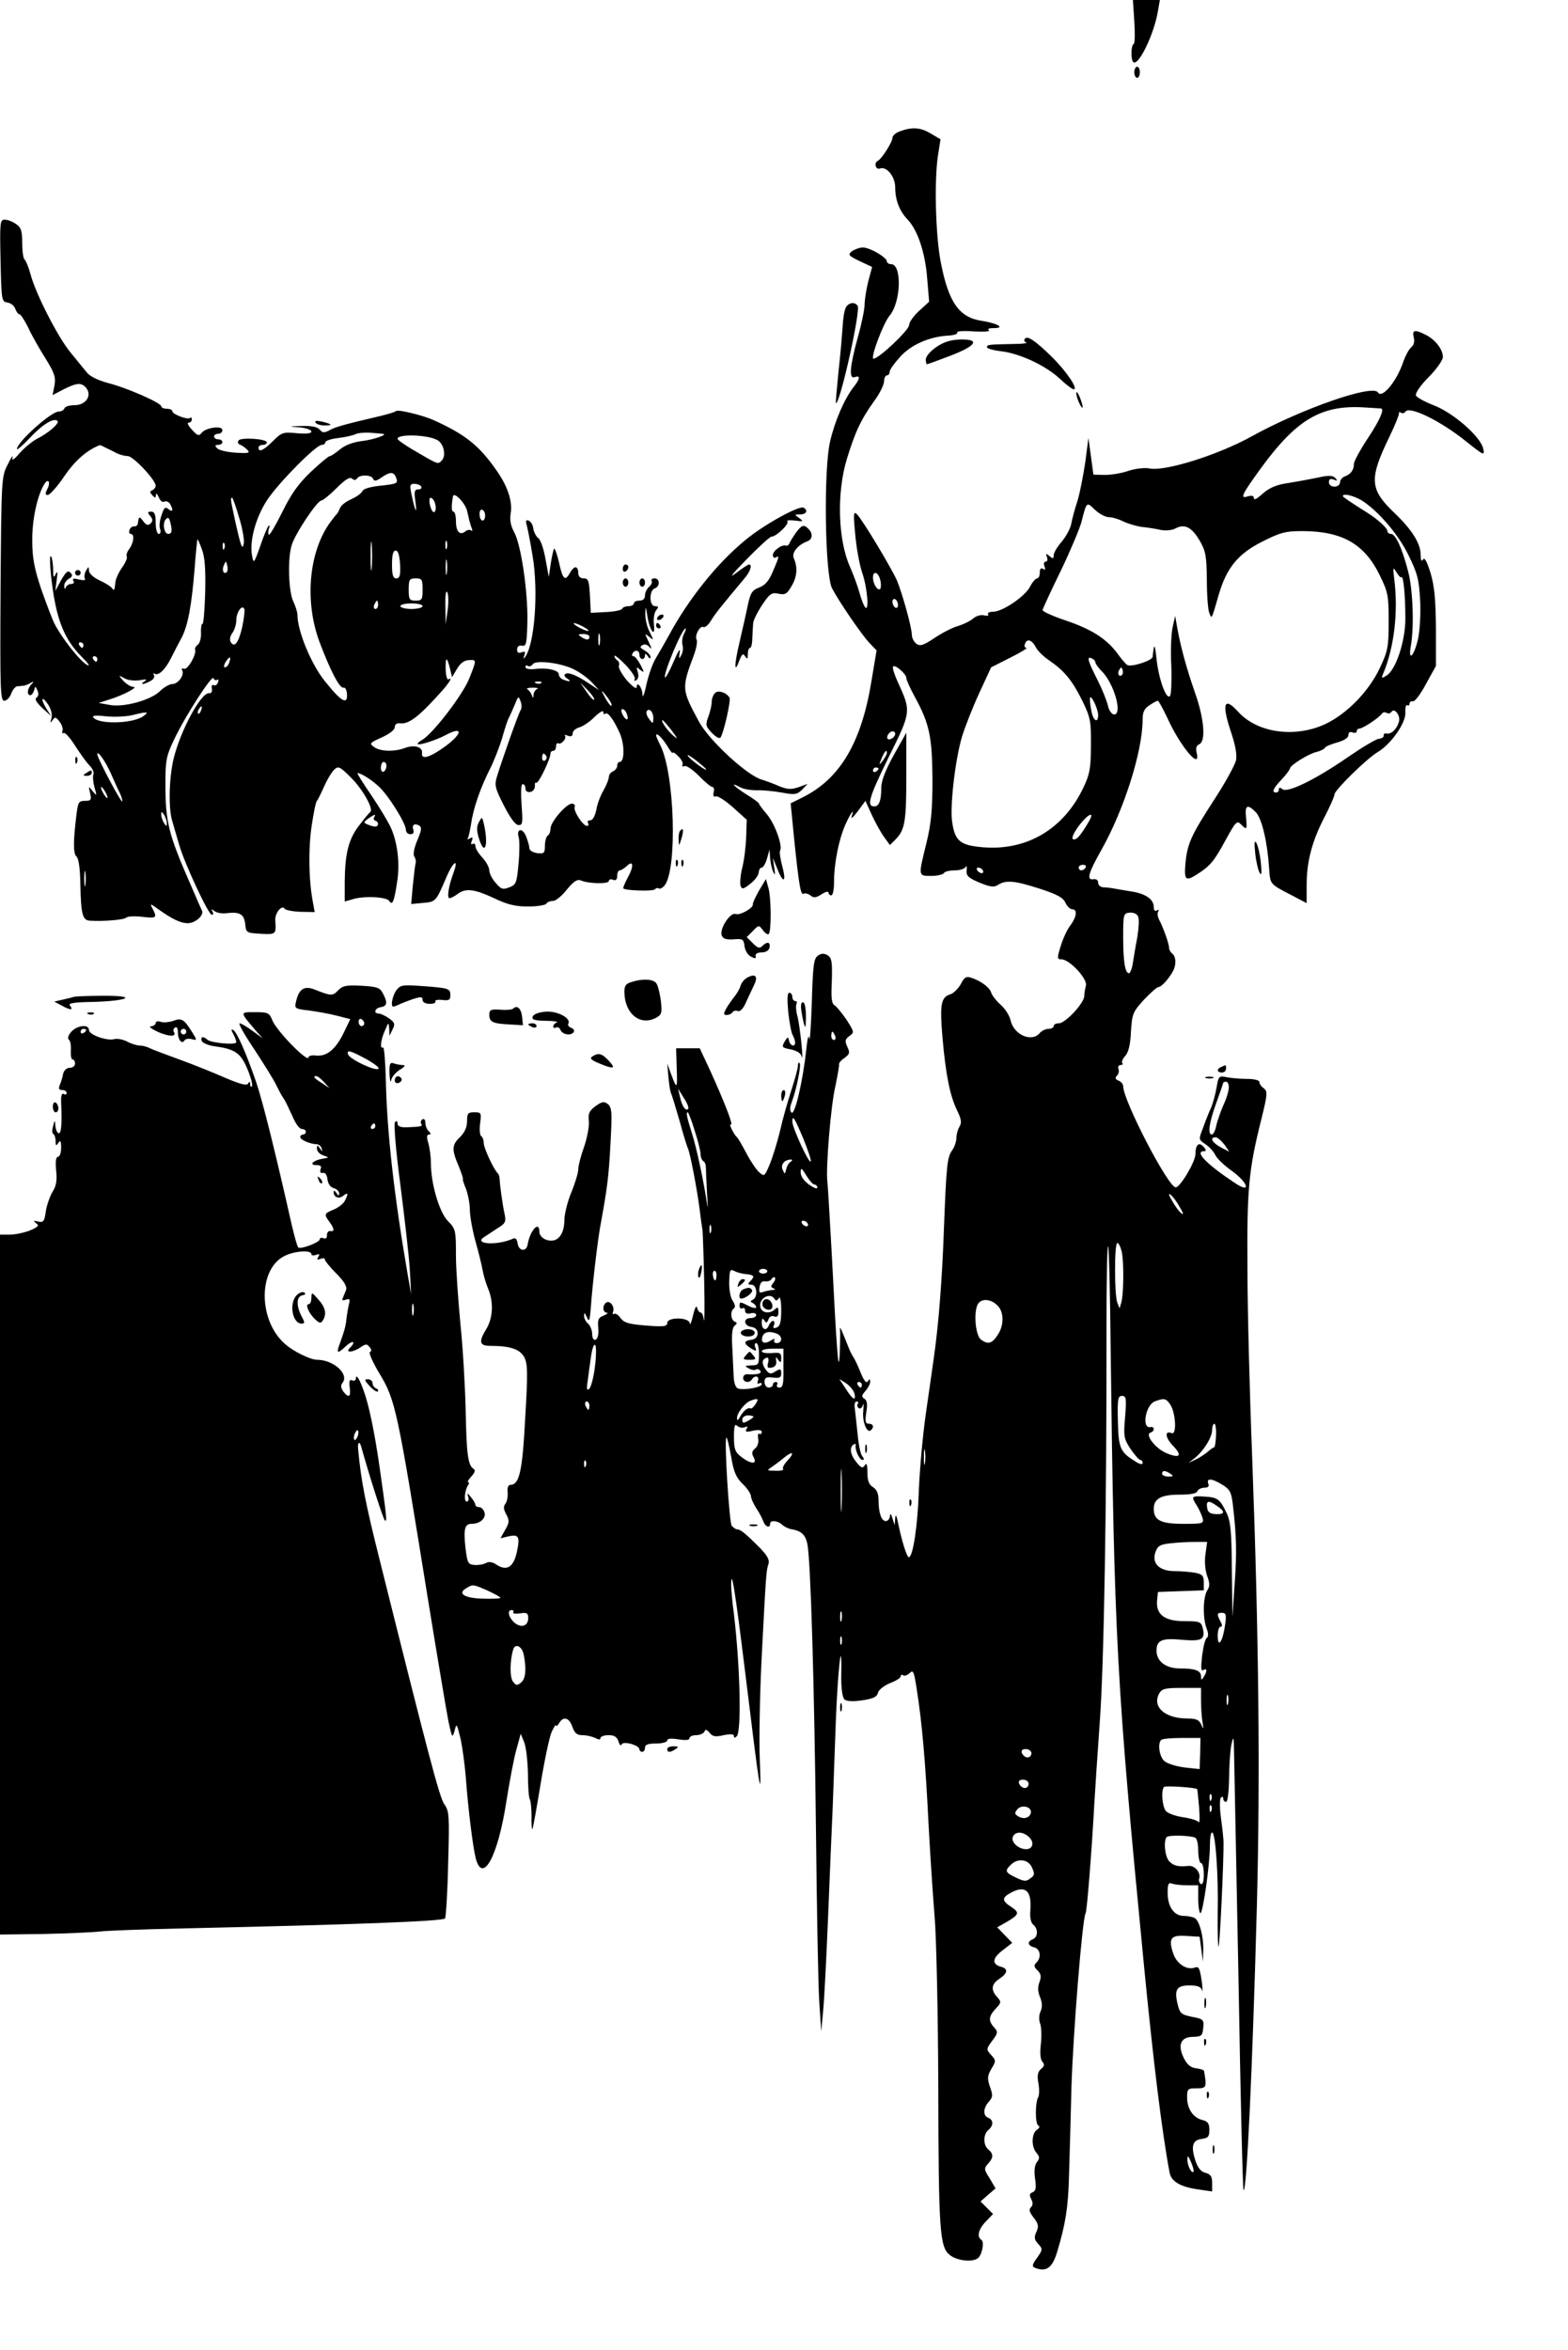 <?xml version="1.0" standalone="no"?>
<!DOCTYPE svg PUBLIC "-//W3C//DTD SVG 20010904//EN"
 "http://www.w3.org/TR/2001/REC-SVG-20010904/DTD/svg10.dtd">
<svg version="1.0" xmlns="http://www.w3.org/2000/svg"
 width="564pt" height="845pt" viewBox="0 0 564 845"
 preserveAspectRatio="xMidYMid meet">

<g transform="translate(0,845) scale(0.1,-0.1)"
fill="#000000" stroke="none">
<path d="M4080 8373 c3 -43 2 -79 -2 -81 -10 -4 -11 -56 -2 -65 18 -18 75 99
89 183 l7 40 -49 0 -48 0 5 -77z"/>
<path d="M4080 8190 c0 -11 5 -20 10 -20 6 0 10 9 10 20 0 11 -4 20 -10 20 -5
0 -10 -9 -10 -20z"/>
<path d="M3238 7978 c-16 -5 -28 -16 -28 -24 0 -15 -39 -76 -52 -82 -16 -7 -8
-34 7 -28 24 9 55 -29 55 -68 0 -45 15 -85 45 -116 36 -38 63 -119 70 -211 l7
-84 -36 -33 c-20 -18 -36 -41 -36 -51 0 -18 -109 -121 -128 -121 -13 0 35 128
58 155 41 49 45 185 5 185 -8 0 -15 5 -15 10 0 14 -61 50 -86 50 -11 0 -28 -6
-39 -13 -16 -13 -14 -16 27 -36 l45 -21 -14 -52 c-7 -29 -13 -66 -13 -83 0
-16 -11 -71 -25 -120 -29 -106 -32 -150 -10 -141 20 7 19 -6 -4 -35 -33 -42
-68 -122 -85 -196 -24 -98 -19 -480 7 -529 24 -46 105 -165 134 -196 l26 -27
-18 -108 c-36 -223 -113 -354 -249 -421 l-42 -21 12 -123 c18 -174 24 -209 35
-202 5 3 16 0 24 -6 12 -10 20 -9 40 4 14 9 25 12 25 6 0 -5 5 -10 10 -10 6 0
10 22 10 48 0 67 17 153 41 207 20 44 34 62 22 28 -3 -10 7 -1 22 19 l28 38
23 -51 c13 -28 33 -64 44 -79 l21 -29 20 20 c34 34 39 65 39 227 l0 157 -45
-80 c-29 -53 -45 -92 -45 -117 0 -46 -8 -68 -25 -68 -29 0 -19 33 51 176 82
165 82 165 33 272 -11 24 -19 48 -17 54 4 12 48 -25 48 -40 0 -7 14 -38 31
-69 53 -97 62 -144 63 -298 0 -111 -5 -158 -22 -228 -29 -118 -30 -117 17
-117 22 0 43 5 46 10 3 6 21 10 40 10 18 0 36 6 39 13 3 6 4 1 3 -13 -2 -20 6
-27 46 -44 39 -16 52 -18 67 -8 29 18 60 15 150 -14 62 -20 84 -32 92 -50 6
-13 17 -24 25 -24 19 0 16 -27 -7 -58 -12 -15 -27 -49 -35 -75 -13 -43 -13
-47 3 -47 29 0 94 -70 88 -94 -3 -12 -6 -29 -6 -38 0 -25 -68 -98 -91 -98 -11
0 -19 -4 -19 -10 0 -5 -8 -10 -19 -10 -10 0 -24 -7 -31 -15 -29 -35 -94 -6
-105 46 -4 17 -20 42 -36 56 -16 14 -31 34 -34 44 -6 19 -38 42 -72 53 -18 6
-25 1 -37 -23 -9 -16 -25 -32 -36 -36 -36 -11 -40 -36 -30 -156 12 -136 27
-210 53 -263 15 -31 17 -44 8 -58 -6 -10 -11 -28 -11 -41 0 -12 -7 -33 -16
-45 -17 -25 -20 -52 -29 -287 -6 -173 -19 -338 -35 -450 -5 -38 -19 -133 -30
-210 -11 -77 -22 -201 -25 -275 -4 -125 -21 -240 -36 -240 -7 0 -25 57 -38
120 -6 31 -10 37 -11 20 l-2 -25 -8 25 c-5 17 -8 19 -9 8 -1 -10 -7 -18 -15
-18 -16 0 -26 30 -26 77 0 22 -7 37 -20 45 -15 9 -20 24 -20 53 0 28 -3 36 -9
26 -8 -12 -13 -11 -30 10 -22 26 -27 54 -11 64 6 4 9 3 8 -2 -4 -15 13 -53 24
-53 7 0 7 4 -1 14 -6 7 -13 42 -16 77 -4 35 -8 76 -10 92 -3 15 0 27 6 27 6 0
8 -4 4 -9 -3 -5 -1 -12 4 -15 5 -4 12 2 15 11 3 10 3 0 1 -22 -4 -39 14 -82
28 -68 12 11 8 23 -8 23 -12 0 -14 8 -9 41 5 29 3 43 -7 49 -11 7 -10 12 4 28
9 10 17 25 17 33 0 11 -2 11 -8 2 -6 -9 -14 1 -26 30 -9 23 -21 49 -27 57 -5
8 -12 22 -15 30 -34 85 -34 85 -32 60 0 -14 0 -52 -2 -85 -4 -69 -10 9 -29
380 -7 121 -13 231 -15 245 -6 48 12 274 29 345 8 39 14 73 13 77 -2 4 7 15
19 23 19 14 21 19 11 40 -10 21 -8 28 7 39 18 13 18 15 -9 57 -16 24 -36 48
-43 53 -12 6 -14 26 -11 88 2 68 0 82 -14 92 -13 8 -23 8 -35 0 -16 -10 -19
-33 -23 -170 -3 -87 -7 -145 -9 -129 -2 18 -7 1 -11 -41 -12 -110 -41 -237
-53 -225 -7 7 -6 19 1 38 17 45 35 134 28 140 -3 4 -6 -1 -6 -10 0 -9 -11 -49
-24 -89 -13 -40 -32 -107 -41 -148 -10 -41 -27 -95 -37 -119 -18 -42 -19 -43
-38 -26 -10 9 -31 40 -46 69 -15 28 -29 53 -33 56 -11 9 -32 52 -22 46 11 -7
-24 83 -76 197 l-36 77 -43 0 -42 0 2 -70 c3 -77 1 -80 -20 -23 l-14 38 4 -45
c2 -25 6 -52 9 -60 4 -8 18 -55 32 -103 13 -49 27 -92 29 -96 7 -11 33 -145
42 -216 4 -33 9 -69 11 -80 1 -11 4 -94 6 -185 2 -91 1 -153 -1 -137 -2 15 -7
27 -12 27 -5 0 -10 8 -13 18 -2 9 -8 -2 -14 -28 -6 -25 -11 -38 -12 -29 -1 22
-81 24 -81 1 0 -12 -12 -14 -76 -9 -62 5 -79 10 -91 26 -8 12 -19 19 -24 16
-5 -3 -7 0 -4 7 7 18 -10 42 -24 34 -15 -10 -14 -36 2 -37 6 0 2 -4 -11 -10
-20 -7 -23 -15 -20 -46 2 -22 -2 -38 -10 -41 -7 -2 -12 6 -12 21 0 13 -7 30
-15 37 -8 7 -15 20 -14 29 0 12 2 11 9 -4 9 -21 11 -17 15 30 5 78 26 256 36
305 23 126 29 171 35 290 6 108 5 127 -9 139 -14 11 -21 10 -45 -7 -23 -17
-27 -27 -24 -54 2 -18 -6 -60 -17 -92 -12 -33 -21 -69 -21 -81 0 -12 -11 -49
-25 -83 -14 -34 -25 -79 -25 -100 0 -41 -16 -69 -40 -73 -25 -4 -50 12 -50 32
0 41 -34 3 -42 -46 -4 -28 -32 -25 -36 3 -3 18 -8 22 -20 16 -57 -24 -140 -18
-101 7 8 5 29 19 47 31 30 18 33 24 27 52 -8 36 -17 105 -18 126 0 8 -3 17 -6
20 -14 12 -51 91 -51 109 0 11 -4 22 -9 25 -5 3 -7 24 -4 46 5 38 4 40 -21 40
-23 0 -26 -4 -26 -32 0 -22 -9 -41 -25 -57 -30 -28 -31 -45 -5 -105 10 -25 17
-46 15 -46 -2 0 3 -16 11 -35 7 -19 14 -53 14 -75 0 -22 9 -73 20 -113 11 -39
23 -87 26 -105 3 -18 12 -48 20 -67 20 -48 17 -104 -6 -143 -29 -47 -26 -62
13 -62 73 0 107 -12 123 -41 12 -24 13 -56 3 -220 -10 -193 -21 -239 -54 -239
-7 0 -11 -11 -9 -27 1 -15 -2 -33 -8 -41 -8 -9 -7 -20 3 -38 12 -22 11 -30 -4
-56 l-17 -30 29 7 c37 8 42 0 30 -57 -12 -54 -36 -69 -73 -45 -14 10 -28 12
-38 6 -9 -5 -28 -8 -41 -7 -24 2 -26 7 -33 64 -7 66 -2 84 22 84 30 0 52 19
47 40 -3 11 -12 20 -19 20 -8 0 -14 4 -14 8 0 5 -7 17 -16 28 -13 16 -15 16
-10 2 3 -10 1 -18 -5 -18 -11 0 -8 38 4 58 5 6 5 12 1 12 -4 0 1 9 12 21 12
13 15 23 7 27 -20 13 -25 54 -28 211 -2 86 -10 226 -19 311 -8 85 -16 196 -16
247 0 88 -1 94 -29 122 -31 32 -61 134 -61 208 0 21 -4 53 -9 71 -7 22 -6 32
2 32 8 0 8 3 -1 12 -7 7 -12 20 -12 31 0 10 -5 15 -10 12 -6 -4 -8 -11 -5 -16
7 -10 -1 -11 -52 -13 -23 -1 -33 4 -33 14 0 8 -3 10 -9 5 -5 -6 2 -97 19 -225
15 -118 31 -255 34 -305 l5 -90 -14 80 c-48 280 -73 504 -77 687 -2 69 -6 124
-10 121 -13 -7 -8 29 7 62 13 30 13 30 15 5 l1 -25 11 23 c10 19 8 25 -13 40
-13 9 -30 17 -36 17 -21 0 -15 20 7 23 23 4 25 17 7 50 -10 20 -21 24 -77 27
-55 3 -68 0 -84 -17 -19 -20 -26 -20 -83 3 -38 15 -57 4 -68 -42 -6 -26 -5
-27 47 -33 29 -4 75 -12 101 -19 l47 -12 -25 -52 c-29 -58 -60 -83 -99 -79
-14 2 -26 -1 -26 -6 0 -23 -113 92 -130 132 -11 28 -16 30 -62 30 -56 0 -56 2
1 -65 l26 -29 -37 27 c-20 15 -41 27 -46 27 -6 0 19 -44 55 -97 35 -54 71
-111 78 -128 8 -16 19 -37 25 -45 6 -8 19 -36 31 -62 11 -27 26 -48 34 -48 8
0 15 -4 15 -10 0 -5 -4 -10 -10 -10 -5 0 -10 -4 -10 -9 0 -10 35 -25 59 -26 8
0 16 -7 18 -15 4 -13 3 -13 -6 0 -9 13 -11 13 -11 -1 0 -9 10 -20 23 -24 22
-8 22 -8 -3 -12 -34 -6 -50 -23 -22 -23 15 0 20 -4 15 -15 -3 -10 0 -15 8 -13
9 2 15 -7 17 -23 2 -17 11 -29 23 -32 10 -3 19 -11 19 -19 0 -10 -3 -9 -10 2
-6 9 -10 10 -10 3 0 -19 20 -26 35 -13 17 14 19 7 5 -19 -5 -10 -23 -24 -40
-31 -34 -14 -35 -17 -15 -44 18 -24 19 -37 3 -33 -7 1 -12 -6 -12 -15 1 -10
-4 -14 -12 -11 -8 3 -14 1 -14 -4 0 -11 -69 -37 -77 -29 -4 3 -14 41 -24 83
-60 266 -103 439 -128 513 -36 104 -68 177 -82 186 -8 4 -8 0 0 -14 6 -11 11
-25 11 -30 0 -11 -91 -3 -104 9 -15 14 -26 11 -20 -5 3 -7 25 -16 48 -19 73
-10 93 -25 117 -84 12 -29 19 -57 15 -60 -3 -3 -6 0 -6 8 0 10 -2 11 -8 2 -5
-8 -28 -2 -82 21 -41 18 -115 48 -165 66 -49 18 -98 36 -107 41 -10 5 -26 9
-35 9 -10 0 -30 6 -45 14 -15 8 -36 12 -47 9 -28 -7 -91 16 -91 33 0 22 -43
17 -64 -7 -11 -13 -14 -24 -8 -28 5 -3 8 -21 7 -38 -1 -18 1 -33 6 -33 5 0 9
-7 9 -15 0 -8 -8 -15 -19 -15 -11 0 -21 -9 -24 -22 -2 -13 -8 -31 -12 -40 -5
-13 -3 -18 9 -18 9 0 16 -5 16 -11 0 -5 -5 -7 -11 -3 -7 4 -10 -7 -9 -32 4
-76 0 -115 -10 -109 -6 3 -10 16 -11 28 -1 20 -2 20 -8 -3 -4 -14 -4 -26 1
-28 4 -2 8 -13 8 -25 0 -18 2 -19 10 -7 7 11 10 7 10 -17 0 -18 -5 -33 -11
-33 -8 0 -10 -17 -7 -50 4 -36 0 -56 -13 -76 -9 -15 -20 -46 -24 -69 -5 -38
-9 -42 -28 -38 -17 4 -19 3 -7 -6 12 -8 8 -13 -22 -26 -21 -8 -53 -15 -73 -15
l-35 0 0 -1259 0 -1258 157 2 c87 2 178 6 203 9 25 3 158 8 295 11 635 14 939
26 946 36 3 6 9 95 11 197 5 173 4 189 -14 214 -17 24 -57 176 -231 873 -52
207 -68 287 -79 405 -2 25 6 29 12 5 31 -111 78 -256 84 -262 9 -9 7 11 -18
187 -19 132 -39 229 -59 282 -14 40 -27 59 -27 40 0 -6 -6 -9 -13 -6 -10 4
-12 -3 -9 -26 5 -34 -4 -39 -24 -13 -8 12 -9 22 -2 30 25 31 -32 83 -92 83
-23 0 -85 30 -115 57 -97 85 -97 271 0 317 37 18 95 21 95 6 0 -5 7 -6 17 -3
12 5 14 3 8 -7 -6 -10 -4 -12 8 -7 9 3 16 3 15 -1 -1 -4 17 -27 41 -51 29 -29
40 -48 36 -60 -4 -9 -9 -22 -12 -29 -4 -8 0 -10 11 -6 14 5 16 2 11 -17 -3
-13 -7 -37 -9 -54 -3 -27 -7 -40 -23 -85 -14 -37 -10 -40 18 -14 27 26 43 22
17 -4 -18 -18 12 -16 39 3 18 12 23 13 32 1 8 -9 8 -15 2 -18 -6 -1 9 -36 33
-76 59 -97 65 -128 176 -817 33 -203 66 -399 73 -435 13 -60 14 -62 22 -35 7
29 8 28 21 -25 7 -30 15 -91 19 -135 9 -124 26 -256 36 -297 25 -96 80 6 110
201 12 75 28 161 37 191 l15 55 12 -29 c7 -16 13 -67 14 -113 0 -47 3 -89 7
-94 3 -6 6 -33 6 -61 -1 -27 1 -48 3 -46 2 2 15 74 29 159 14 86 32 171 40
190 9 19 16 30 16 24 0 -5 5 -2 11 8 15 26 36 21 48 -13 8 -23 16 -30 36 -30
15 0 35 -5 46 -10 13 -7 19 -7 19 0 0 5 13 10 29 10 21 0 30 -6 36 -23 3 -12
9 -17 11 -10 6 13 64 -3 64 -18 0 -5 5 -9 10 -9 6 0 10 7 10 15 0 11 11 15 40
15 22 0 40 5 40 11 0 7 14 8 40 4 26 -4 40 -3 40 4 0 6 11 11 24 11 13 0 27 6
30 13 3 9 8 8 19 -5 10 -13 21 -15 50 -8 25 5 37 4 37 -3 0 -7 3 -8 10 -1 18
18 12 254 -10 439 -6 44 -10 90 -10 104 0 69 14 -16 50 -310 55 -448 59 -472
53 -319 -3 69 0 229 6 355 16 311 17 327 25 350 5 15 -3 30 -32 60 -49 49 -68
65 -80 65 -5 0 -14 6 -20 13 -9 12 -28 317 -19 317 3 0 10 -31 17 -69 9 -54
18 -75 41 -97 16 -15 29 -35 30 -43 0 -9 9 -29 20 -46 11 -16 22 -38 25 -47 7
-19 24 -25 24 -8 0 14 26 12 42 -2 7 -7 22 -15 33 -17 37 -6 52 -20 59 -53 12
-58 25 -504 31 -1028 3 -283 8 -562 12 -620 l7 -105 7 75 c4 41 12 197 18 345
6 149 13 320 16 380 2 61 7 197 11 303 7 193 23 335 20 180 -1 -47 4 -82 11
-89 7 -7 28 -9 63 -4 40 6 54 12 58 27 2 11 22 26 43 35 22 8 39 19 39 25 0 5
4 7 9 3 5 -3 16 1 24 9 12 12 15 4 25 -62 19 -121 31 -261 42 -482 6 -113 16
-263 22 -335 6 -71 12 -341 13 -600 1 -533 5 -586 42 -615 26 -20 78 -26 99
-12 16 10 26 60 14 67 -17 11 -11 38 16 66 l26 27 -23 23 -22 22 27 24 27 23
-21 36 c-21 32 -21 36 -6 53 20 22 20 35 1 51 -19 16 -19 54 0 70 19 16 19 36
0 44 -20 7 -19 35 2 58 14 16 15 23 4 53 -10 30 -10 39 5 65 17 28 17 30 -1
50 -18 20 -18 21 4 51 21 28 21 32 7 48 -22 24 -20 40 6 68 20 21 20 24 5 41
-24 26 -21 47 8 66 30 20 32 36 6 43 -34 9 -32 31 5 59 l35 27 -27 28 -27 28
37 21 c43 26 44 32 11 54 -32 21 -32 32 4 51 51 26 73 4 67 -67 -2 -23 2 -42
10 -49 19 -15 18 -45 -1 -53 -21 -8 -19 -23 5 -29 22 -6 27 -36 8 -55 -10 -9
-9 -16 4 -28 13 -13 14 -23 7 -42 -7 -18 -6 -35 2 -54 8 -20 9 -36 2 -51 -6
-13 -7 -31 -1 -46 4 -13 5 -46 2 -72 -4 -31 -2 -54 5 -63 9 -10 8 -16 -4 -26
-12 -10 -15 -23 -10 -51 4 -21 3 -43 0 -50 -12 -18 -12 -98 0 -103 6 -3 4 -9
-5 -15 -20 -13 -21 -61 -2 -83 12 -14 12 -20 2 -33 -8 -10 -11 -30 -7 -59 5
-34 3 -45 -9 -50 -11 -4 -12 -10 -5 -24 7 -13 7 -22 -1 -30 -8 -8 -5 -18 10
-37 17 -22 19 -31 10 -51 -9 -19 -8 -28 6 -43 17 -19 17 -21 -4 -51 -18 -25
-19 -31 -6 -36 39 -15 61 0 78 56 31 102 40 162 43 269 2 58 6 205 9 326 6
192 39 606 51 625 5 7 23 239 31 390 3 52 12 187 20 300 15 201 25 792 24
1409 0 167 2 302 6 299 3 -3 7 -169 9 -369 13 -1048 21 -1198 120 -2219 34
-349 65 -601 92 -743 6 -32 38 -52 106 -61 l47 -7 0 30 c0 24 -5 32 -24 37
-16 4 -27 17 -36 43 -17 53 -11 75 23 79 22 3 27 8 27 32 0 23 -5 31 -25 36
-33 8 -55 40 -55 81 0 31 2 33 34 33 36 0 37 3 27 62 0 4 -13 8 -28 10 -20 2
-33 13 -45 37 -23 47 -11 76 33 76 31 1 34 4 37 32 3 30 1 32 -40 40 -39 8
-44 12 -52 45 -13 53 -4 68 43 68 29 0 41 -5 45 -18 2 -9 2 1 0 23 -8 57 -11
65 -27 59 -28 -10 -65 14 -77 51 -18 54 -9 67 47 63 l48 -3 6 -45 6 -45 1 40
c2 48 -13 106 -30 117 -7 4 -25 8 -40 8 -35 0 -58 33 -58 83 0 32 3 38 16 33
9 -3 33 -6 55 -6 l39 0 0 -50 c0 -27 4 -50 8 -50 9 0 34 176 34 243 0 26 3 47
8 47 12 0 23 -152 20 -290 -1 -69 1 -123 3 -120 5 4 19 314 18 375 0 11 -4 49
-9 85 -5 36 -5 69 -1 75 6 5 9 4 9 -3 0 -7 5 -12 10 -12 6 0 10 35 11 83 0 45
4 100 8 122 8 36 9 32 10 -35 1 -41 8 -410 16 -818 7 -409 15 -746 18 -748 11
-12 32 428 48 1026 12 466 7 961 -17 1610 -9 228 -17 534 -17 680 -2 282 4
352 50 535 22 89 23 100 9 111 -9 6 -16 16 -16 23 0 6 -18 11 -44 11 -24 0
-57 3 -73 6 -29 6 -30 4 -37 -37 -4 -23 -13 -57 -20 -73 -8 -17 -21 -50 -29
-73 -16 -41 -16 -41 9 -58 14 -9 29 -26 35 -38 5 -12 32 -38 59 -57 62 -45 71
-85 10 -43 -101 67 -145 113 -109 113 8 0 8 5 -1 15 -17 20 -30 9 -30 -25 0
-28 -55 -120 -71 -120 -27 0 -189 312 -189 364 0 7 -8 17 -17 20 -12 5 -13 10
-5 18 6 6 8 17 5 24 -3 8 1 14 8 14 7 0 9 3 6 7 -4 3 1 15 10 25 12 13 19 41
21 88 4 64 7 71 46 114 24 25 47 46 52 46 11 0 38 29 54 59 12 24 10 52 -5 63
-5 4 -10 13 -10 20 0 14 -21 73 -36 101 -5 10 -7 23 -3 29 4 7 3 8 -4 4 -8 -4
-12 0 -12 12 0 28 -29 48 -80 56 -25 4 -54 9 -65 11 -11 2 -28 4 -37 4 -10 1
-18 8 -18 16 0 10 -7 15 -17 13 -26 -4 -18 23 29 106 81 144 148 354 148 469
0 26 6 39 25 51 13 9 27 16 30 16 2 0 18 -28 34 -62 47 -104 122 -192 105
-124 -3 15 -1 25 9 29 25 10 19 90 -14 184 -31 89 -52 165 -65 238 l-7 40 -9
-40 c-5 -22 -8 -84 -5 -137 2 -53 0 -103 -4 -110 -12 -20 -41 57 -49 132 -6
57 -9 59 -14 8 -1 -14 -79 -39 -92 -29 -5 3 -22 23 -37 44 -39 51 -92 85 -188
117 -44 15 -79 31 -79 36 1 5 30 69 66 142 35 73 68 152 74 175 19 74 18 73
48 44 16 -15 38 -27 51 -27 12 0 35 -7 51 -15 16 -8 46 -17 67 -20 21 -2 52
-7 69 -11 18 -3 41 -1 53 6 32 17 58 4 86 -44 22 -38 25 -55 26 -142 0 -54 4
-108 9 -119 9 -22 7 -26 34 67 28 96 70 147 156 190 65 33 84 38 143 38 143 0
224 -45 279 -157 31 -63 33 -75 33 -168 0 -92 -3 -106 -32 -168 -40 -84 -118
-164 -196 -201 -110 -51 -246 -32 -315 46 -49 54 -58 27 -25 -72 16 -47 23
-84 19 -104 -4 -17 -38 -80 -78 -141 -84 -130 -97 -158 -104 -230 -5 -61 0
-66 44 -38 46 30 59 46 100 121 36 66 41 72 55 58 22 -22 23 -21 19 24 -5 45
5 50 36 18 21 -23 41 -106 47 -202 4 -57 3 -55 78 -94 l57 -30 0 66 c0 85 20
159 65 245 19 37 35 73 35 80 0 15 115 128 155 152 48 28 102 105 100 142 -1
18 2 30 7 27 4 -3 8 0 8 5 0 6 5 10 12 9 7 -2 28 26 47 62 l36 65 0 135 c-1
103 -5 150 -19 198 -13 42 -22 59 -27 50 -6 -9 -9 -3 -9 17 0 40 -31 90 -94
150 -90 86 -92 122 -18 275 20 41 35 79 34 83 -1 5 2 6 7 3 5 -4 12 -2 16 3
13 23 126 -32 218 -106 65 -52 68 -53 62 -26 -10 43 -107 128 -177 155 -33 13
-63 29 -65 36 -3 8 17 37 46 66 28 28 51 61 51 72 0 27 -26 61 -60 79 -41 21
-51 19 -45 -8 4 -15 1 -28 -9 -36 -8 -7 -20 -29 -27 -48 -24 -74 -78 -139 -93
-114 -19 30 -277 -60 -457 -160 -120 -66 -306 -124 -363 -114 -17 4 -51 0 -76
-8 -25 -9 -63 -15 -86 -15 l-41 1 -9 66 -9 66 -11 -85 c-7 -47 -19 -110 -28
-140 -10 -30 -20 -68 -23 -85 -3 -16 -19 -45 -34 -63 -16 -18 -29 -40 -29 -49
0 -13 -3 -13 -15 -3 -13 11 -14 10 -9 -4 3 -9 1 -16 -5 -16 -6 0 -8 -7 -4 -17
4 -11 3 -14 -5 -9 -8 5 -12 0 -12 -13 0 -12 -4 -21 -10 -21 -5 0 -17 -14 -25
-30 -18 -35 -99 -90 -133 -90 -13 0 -21 -4 -18 -9 4 -5 -3 -7 -14 -4 -12 3
-29 -2 -39 -11 -10 -9 -35 -21 -54 -27 -20 -5 -58 -25 -85 -43 -41 -27 -52
-31 -66 -21 -9 7 -16 21 -16 31 0 27 -35 152 -54 197 -20 45 -122 215 -143
237 -13 13 -14 4 -7 -70 4 -47 15 -109 25 -139 19 -54 26 -143 11 -125 -5 5
-14 29 -21 54 -7 25 -22 65 -33 90 -44 97 -49 267 -12 389 30 98 51 143 100
211 19 26 34 57 34 69 0 11 5 21 10 21 6 0 10 6 10 13 0 7 17 31 38 54 39 43
104 72 172 76 21 1 36 6 33 11 -3 5 24 7 60 4 37 -2 61 0 54 4 -7 5 0 8 18 8
42 0 14 17 -43 26 -82 12 -120 66 -148 210 -19 98 -24 295 -10 386 l9 57 -34
20 c-37 23 -68 25 -111 9z m1730 -997 c12 -3 -6 -44 -48 -107 -27 -41 -50 -83
-50 -92 0 -22 -11 -37 -32 -45 -10 -3 -18 -13 -18 -22 0 -8 -9 -15 -20 -15
-12 0 -20 7 -20 16 0 11 5 14 18 9 13 -5 14 -4 5 6 -10 10 -25 10 -65 1 -29
-6 -73 -14 -98 -18 -51 -7 -76 -18 -107 -47 -14 -12 -23 -16 -23 -8 0 8 -7 10
-22 6 -29 -10 -22 6 48 102 127 174 216 227 369 218 33 -2 61 -4 63 -4z m-71
-330 c59 -37 132 -121 169 -197 32 -65 38 -87 42 -161 3 -48 -1 -109 -7 -139
-15 -66 -37 -86 -26 -25 12 71 7 202 -10 266 -21 82 -45 135 -62 135 -7 0 -13
5 -13 11 0 10 -34 41 -70 64 -64 40 -90 58 -90 61 0 11 38 2 67 -15z m144
-277 c7 7 14 -65 14 -149 0 -81 -34 -183 -67 -204 -19 -12 -20 -11 -13 6 40
95 55 223 40 341 -5 43 -5 45 8 24 7 -12 15 -20 18 -18z m-1875 -9 c4 -14 3
-29 0 -33 -9 -8 -26 18 -26 41 0 26 19 20 26 -8z m64 -91 c0 -8 -4 -12 -10 -9
-5 3 -10 13 -10 21 0 8 5 12 10 9 6 -3 10 -13 10 -21z m496 -152 c6 -12 27
-33 48 -47 54 -37 83 -72 119 -145 29 -60 32 -73 31 -160 0 -80 -4 -104 -26
-150 -70 -150 -203 -230 -362 -217 -82 7 -101 22 -111 90 -9 57 11 226 35 307
11 36 39 107 62 157 l43 93 69 35 c38 19 64 35 58 35 -6 0 -9 7 -5 15 7 20 25
14 39 -13z m214 -54 c0 -5 11 -20 25 -34 27 -27 55 -93 55 -131 0 -35 -27 -27
-35 10 -4 17 -20 57 -35 87 -38 75 -42 90 -24 83 7 -3 14 -9 14 -15z m96 -45
c-10 -10 -19 5 -10 18 6 11 8 11 12 0 2 -7 1 -15 -2 -18z m-86 -144 c0 -31
-17 -22 -24 12 -10 53 -7 66 9 35 8 -15 15 -37 15 -47z m1082 -24 c-7 -26 -27
-46 -44 -43 -7 2 -12 -2 -11 -7 1 -6 -7 -11 -18 -12 -10 -1 -60 -31 -111 -66
-117 -81 -218 -130 -235 -115 -9 7 -13 7 -13 -1 0 -6 -4 -11 -10 -11 -17 0
-11 14 20 47 17 18 30 36 30 40 1 11 66 52 96 59 13 3 27 10 30 15 2 5 23 13
44 19 25 7 40 17 40 26 0 10 6 14 15 10 8 -3 15 -1 15 4 0 6 5 10 10 10 12 0
71 39 81 54 4 5 11 6 17 2 6 -3 13 -2 17 4 10 16 33 -12 27 -35z m-1812 -44
c0 -12 -20 -25 -27 -18 -7 7 6 27 18 27 5 0 9 -4 9 -9z m-30 -69 c0 -5 -7 -17
-15 -28 -14 -18 -14 -17 -4 9 12 27 19 34 19 19z m-30 -56 c0 -3 -4 -8 -10
-11 -5 -3 -10 -1 -10 4 0 6 5 11 10 11 6 0 10 -2 10 -4z m755 -193 c-29 -49
-43 -65 -55 -61 -7 2 1 21 19 46 35 47 62 58 36 15z m-10 -163 c-3 -5 -10 -10
-16 -10 -5 0 -9 5 -9 10 0 6 7 10 16 10 8 0 12 -4 9 -10z m-370 -10 c3 -5 2
-10 -4 -10 -5 0 -13 5 -16 10 -3 6 -2 10 4 10 5 0 13 -4 16 -10z m559 -167 c4
-9 2 -41 -3 -72 -6 -31 -13 -73 -16 -93 -3 -21 -10 -38 -14 -38 -14 0 -21 41
-21 130 0 83 1 86 24 88 14 1 27 -5 30 -15z m-2784 -384 c0 -5 -4 -9 -10 -9
-5 0 -10 7 -10 16 0 8 5 12 10 9 6 -3 10 -10 10 -16z m-1000 -23 c0 -3 -4 -8
-10 -11 -5 -3 -10 -1 -10 4 0 6 5 11 10 11 6 0 10 -2 10 -4z m2694 -21 c3 -8
1 -15 -4 -15 -6 0 -10 7 -10 15 0 8 2 15 4 15 2 0 6 -7 10 -15z m-1686 -84
c29 -16 49 -32 43 -35 -13 -8 -103 35 -109 52 -6 18 7 15 66 -17z m-152 -83
l19 -21 -27 18 c-29 18 -34 25 -20 25 5 0 17 -10 28 -22z m3254 -19 c0 -11 -8
-39 -19 -62 -10 -23 -22 -57 -26 -74 -3 -18 -11 -33 -16 -33 -16 0 -10 43 16
114 14 38 25 71 25 72 0 2 5 4 10 4 6 0 10 -9 10 -21z m-1945 -77 c-9 -9 -22
10 -29 43 l-7 30 21 -34 c12 -18 19 -36 15 -39z m24 -79 c12 -36 21 -74 21
-84 0 -10 4 -20 9 -24 6 -3 10 -13 10 -23 0 -9 2 -51 4 -92 3 -41 3 -61 1 -45
-11 78 -38 206 -55 259 -19 60 -22 76 -15 76 2 0 14 -30 25 -67z m391 -29 c17
-42 29 -78 26 -81 -7 -7 -66 122 -66 143 0 27 8 14 40 -62z m-1540 46 c0 -5
-5 -10 -11 -10 -5 0 -7 5 -4 10 3 6 8 10 11 10 2 0 4 -4 4 -10z m3054 -66 l18
-26 -31 16 c-31 17 -42 36 -18 36 6 0 20 -12 31 -26z m-1560 -62 c-7 -4 -14
-16 -16 -27 -5 -19 -5 -19 -13 -1 -8 18 7 36 30 36 6 0 5 -4 -1 -8z m86 -82
c5 0 10 -5 10 -11 0 -6 -13 -1 -30 11 -18 13 -30 30 -30 43 0 19 3 18 20 -10
11 -18 24 -33 30 -33z m1314 -82 c13 -21 14 -29 5 -21 -8 6 -23 26 -33 45 -13
21 -14 29 -5 21 8 -6 23 -26 33 -45z m-1339 -58 c3 -5 2 -10 -4 -10 -5 0 -13
5 -16 10 -3 6 -2 10 4 10 5 0 13 -4 16 -10z m-348 -32 c-3 -7 -5 -2 -5 12 0
14 2 19 5 13 2 -7 2 -19 0 -25z m1478 -70 c8 -39 7 -154 -2 -183 l-6 -20 -8
20 c-11 28 -11 215 0 215 5 0 12 -15 16 -32z m-1351 -80 c29 -3 32 -8 14 -26
-9 -9 -8 -12 5 -12 20 0 24 -45 5 -54 -10 -5 -10 -7 0 -12 6 -3 12 -10 12 -15
0 -5 -13 -3 -30 6 -27 14 -30 14 -30 0 0 -9 5 -13 10 -10 6 3 10 0 10 -8 0
-10 7 -13 20 -10 11 3 20 0 20 -6 0 -6 -9 -11 -20 -11 -28 0 -25 -28 3 -32 14
-2 22 -10 22 -23 0 -13 -8 -21 -22 -23 -29 -4 -29 -13 -2 -31 19 -11 21 -11
16 3 -4 9 -2 16 3 16 6 0 10 -18 10 -40 0 -37 -2 -40 -27 -40 -24 -1 -26 -2
-10 -11 9 -5 21 -8 26 -4 5 3 12 1 16 -5 6 -10 -12 -14 -46 -12 -9 1 -16 -5
-16 -13 0 -17 23 -20 32 -5 10 16 28 11 21 -6 -3 -8 -2 -12 4 -9 6 3 10 2 10
-3 0 -11 -65 -23 -86 -15 -8 3 -14 20 -15 42 -1 20 -3 67 -5 105 -3 48 0 73 9
79 9 7 9 10 0 14 -15 6 -17 39 -3 48 6 4 4 14 -5 28 -8 12 -13 42 -12 69 1 41
3 45 19 37 9 -5 28 -10 42 -11z m76 10 c0 -4 -7 -8 -15 -8 -8 0 -15 4 -15 8 0
5 7 9 15 9 8 0 15 -4 15 -9z m-183 -18 c-1 -21 -10 -18 -13 5 -1 8 2 15 6 15
5 0 8 -9 7 -20z m204 -24 c-9 -11 -9 -15 1 -19 9 -4 7 -6 -4 -6 -9 -1 -24 -4
-33 -7 -13 -5 -16 -2 -13 17 2 16 9 23 20 21 9 -1 20 2 23 8 4 6 9 9 12 6 3
-3 1 -12 -6 -20z m5 -57 c4 -8 9 -7 15 2 5 9 9 -7 9 -42 0 -43 -4 -58 -16 -63
-12 -4 -15 -2 -10 9 3 8 1 15 -3 15 -5 0 -11 -7 -15 -15 -8 -23 -26 -18 -26 8
0 16 3 18 9 9 6 -11 10 -10 15 3 3 10 12 15 21 11 10 -4 15 1 15 16 0 17 -3
19 -12 10 -17 -17 -45 -15 -52 4 -12 31 33 60 50 33z m801 -23 c24 -22 25 -69
4 -103 -22 -35 -36 -40 -63 -20 -21 17 -27 109 -8 131 14 17 45 14 67 -8z
m-2100 -33 c-3 -10 -5 -2 -5 17 0 19 2 27 5 18 2 -10 2 -26 0 -35z m1307 -69
c21 -8 21 -34 0 -34 -8 0 -12 5 -9 11 4 6 -2 5 -13 -2 -24 -15 -37 -7 -29 16
7 16 25 19 51 9z m-654 -118 c-4 -37 -14 -73 -20 -80 -9 -8 -11 -2 -6 29 3 22
8 62 12 88 4 27 10 45 15 40 4 -4 4 -39 -1 -77z m678 -6 c1 -56 -2 -70 -14
-70 -8 0 -12 5 -9 10 3 6 1 10 -4 10 -6 0 -11 -4 -11 -10 0 -5 -7 -10 -15 -10
-8 0 -15 9 -15 20 0 16 6 19 30 16 24 -3 30 0 30 15 0 17 -3 18 -21 7 -17 -11
-22 -10 -35 7 -15 21 -14 37 3 42 7 3 9 -4 6 -17 -5 -18 -2 -21 13 -18 12 2
18 11 16 23 -2 17 -1 17 7 5 9 -12 11 -11 11 6 0 19 -5 21 -35 18 -19 -1 -35
1 -35 7 0 5 17 9 39 9 l39 0 0 -70z m255 -90 c8 -31 -6 -24 -31 16 l-23 35 25
-16 c13 -9 26 -25 29 -35z m27 30 c0 -5 -2 -10 -4 -10 -3 0 -8 5 -11 10 -3 6
-1 10 4 10 6 0 11 -4 11 -10z m947 -115 c-6 -70 -5 -78 19 -115 15 -22 31 -40
35 -40 5 0 9 -5 9 -11 0 -7 -11 -5 -27 6 -54 33 -60 48 -62 144 -2 80 0 91 15
91 15 0 16 -9 11 -75z m-1329 46 c-7 -11 -15 -18 -18 -16 -9 5 -25 -7 -38 -30
-8 -14 -11 -15 -11 -5 -1 18 29 56 49 63 27 10 30 7 18 -12z m1492 -3 c19 -30
23 -108 5 -102 -27 11 -24 -16 4 -45 35 -36 26 -47 -23 -27 -39 16 -79 67 -58
74 16 5 16 23 0 20 -32 -7 -18 78 15 92 34 13 41 12 57 -12z m-2090 -3 c0 -8
-2 -15 -4 -15 -2 0 -6 7 -10 15 -3 8 -1 15 4 15 6 0 10 -7 10 -15z m590 -40
c0 -2 -9 -9 -20 -15 -16 -9 -20 -8 -20 5 0 8 9 15 20 15 11 0 20 -2 20 -5z
m-32 -38 c11 5 13 3 7 -6 -6 -10 0 -12 24 -6 20 4 31 3 31 -5 0 -6 -4 -9 -9
-6 -4 3 -6 -5 -4 -17 3 -13 -2 -29 -11 -36 -12 -10 -13 -18 -5 -32 14 -26 -10
-25 -45 2 -22 17 -26 28 -26 72 0 38 3 48 11 40 6 -6 18 -9 27 -6z m1696 -29
c-1 -24 -4 -43 -7 -43 -3 0 -13 -7 -23 -16 -11 -9 -30 -22 -44 -28 l-25 -12
23 18 c32 26 62 74 62 101 0 12 4 22 8 22 4 0 7 -19 6 -42z m-3088 -4 c-4 -9
-9 -15 -11 -12 -3 3 -3 13 1 22 4 9 9 15 11 12 3 -3 3 -13 -1 -22z m2041 -96
c-2 -13 -4 -3 -4 22 0 25 2 35 4 23 2 -13 2 -33 0 -45z m-495 9 c-12 -13 -19
-27 -15 -30 3 -4 -9 -7 -28 -6 -30 0 -32 1 -15 12 10 7 31 22 45 34 33 27 41
20 13 -10z m195 -169 c-2 -35 -3 -7 -3 62 0 69 1 97 3 63 2 -35 2 -91 0 -125z
m-920 150 c-3 -8 -6 -5 -6 6 -1 11 2 17 5 13 3 -3 4 -12 1 -19z m2103 -28 c12
-8 11 -10 -7 -10 -13 0 -23 5 -23 10 0 13 11 13 30 0z m186 -39 c27 -16 33
-27 38 -68 14 -118 15 -176 7 -288 l-8 -120 -2 167 c-1 136 -4 174 -18 205
-25 52 -32 58 -80 61 -48 3 -49 1 -29 -31 8 -12 17 -32 21 -44 6 -22 4 -23
-69 -23 -81 0 -106 13 -106 54 0 37 27 51 93 51 39 0 62 4 64 13 3 6 14 12 25
12 14 0 18 5 14 15 -7 20 13 19 50 -4z m-18 -77 c30 -20 28 -31 -5 -29 -21 1
-29 7 -31 23 -4 26 5 28 36 6z m-42 -173 c-4 -26 -1 -59 6 -78 10 -27 10 -38
0 -53 -15 -24 -16 -99 -2 -136 7 -18 7 -29 1 -34 -6 -3 -13 -32 -17 -64 -5
-44 -4 -57 4 -52 14 9 15 -4 2 -24 -8 -13 -10 -13 -10 1 0 21 -20 29 -76 29
-50 0 -84 25 -84 64 0 38 20 46 92 39 72 -6 84 1 74 43 -6 22 -11 24 -66 24
-71 0 -103 24 -98 75 l3 30 83 3 82 3 0 28 c0 24 -5 30 -31 35 -17 3 -50 6
-74 6 -55 0 -83 28 -69 68 8 23 17 28 54 32 25 3 65 5 88 5 l44 0 -6 -44z
m-2582 -131 c25 -12 46 -23 46 -26 0 -3 -29 -4 -65 -3 -66 2 -91 19 -57 38 23
14 23 14 76 -9z m92 -78 c-3 -5 8 -6 25 -4 24 4 29 1 29 -17 0 -29 -26 -37
-50 -16 -21 19 -27 45 -9 45 5 0 8 -4 5 -8z m1181 -29 c-3 -10 -5 -4 -5 12 0
17 2 24 5 18 2 -7 2 -21 0 -30z m1379 -20 c-8 -57 -26 -82 -26 -35 0 18 5 32
10 32 7 0 7 6 0 19 -14 27 -13 31 6 31 14 0 16 -8 10 -47z m-1379 -65 c-3 -7
-5 -2 -5 12 0 14 2 19 5 13 2 -7 2 -19 0 -25z m-1143 -39 c10 -52 7 -86 -10
-100 -14 -11 -18 -11 -29 4 -12 16 -11 76 1 115 7 24 32 12 38 -19z m2436
-163 c0 -24 2 -59 5 -77 5 -29 4 -30 -4 -11 -8 17 -18 22 -50 22 -80 0 -127
41 -102 89 10 18 21 21 81 21 l70 0 0 -44z m97 -13 c-3 -10 -5 -4 -5 12 0 17
2 24 5 18 2 -7 2 -21 0 -30z m-100 -179 l-2 -56 -55 6 c-30 4 -62 14 -72 23
-18 16 -25 63 -11 76 3 4 37 7 74 7 l67 0 -1 -56z m-607 1 c0 -8 -6 -15 -14
-15 -8 0 -16 7 -20 15 -4 10 1 15 14 15 11 0 20 -7 20 -15z m-10 -110 c0 -8
-6 -15 -14 -15 -8 0 -16 7 -20 15 -4 10 1 15 14 15 11 0 20 -7 20 -15z m606
-19 c1 0 4 -30 7 -65 3 -36 2 -60 -1 -54 -4 6 -29 14 -57 18 -27 4 -55 14 -62
23 -13 18 -17 74 -6 86 6 5 114 -2 119 -8z m51 -38 c-3 -8 -6 -5 -6 6 -1 11 2
17 5 13 3 -3 4 -12 1 -19z m-649 -47 c-4 -19 -27 -25 -47 -12 -12 8 -12 12 -2
24 15 19 53 10 49 -12z m649 7 c-3 -8 -6 -5 -6 6 -1 11 2 17 5 13 3 -3 4 -12
1 -19z m-656 -94 c20 -18 15 -44 -10 -44 -27 0 -55 25 -48 44 8 20 35 21 58 0z
m597 -2 c7 -2 12 -22 12 -48 0 -24 5 -44 10 -44 6 0 10 -18 10 -41 0 -25 -4
-38 -11 -34 -5 4 -8 12 -6 18 8 21 -14 48 -36 47 -40 -4 -55 0 -71 16 -16 16
-22 75 -9 88 8 7 77 6 101 -2z m-586 -108 c10 -22 10 -28 -6 -39 -15 -12 -23
-11 -52 3 -38 18 -41 24 -18 46 25 25 63 20 76 -10z m581 -1094 c-7 -8 -23 24
-22 45 0 15 3 13 13 -10 7 -16 11 -32 9 -35z"/>
<path d="M2656 3834 c-5 -14 -4 -15 9 -4 17 14 19 20 6 20 -5 0 -12 -7 -15
-16z"/>
<path d="M2673 3813 c-13 -5 -19 -33 -7 -33 15 0 44 22 39 31 -7 10 -13 10
-32 2z"/>
<path d="M2666 3661 c-8 -12 20 -22 39 -15 19 8 9 24 -15 24 -10 0 -21 -4 -24
-9z"/>
<path d="M2682 3575 c-11 -13 -9 -15 14 -15 22 0 25 2 14 15 -15 18 -12 18
-28 0z"/>
<path d="M2745 3771 c-8 -15 3 -31 21 -31 9 0 14 7 12 17 -4 20 -24 28 -33 14z"/>
<path d="M2 7513 c3 -144 4 -148 25 -151 12 -2 25 -12 28 -23 4 -10 10 -19 15
-19 4 0 18 -21 31 -47 12 -27 40 -76 62 -111 33 -53 38 -68 33 -98 l-7 -35 40
21 c48 24 64 25 81 5 22 -27 -1 -62 -41 -62 -18 0 -35 -5 -37 -11 -2 -7 -12
-12 -21 -12 -27 0 -150 -110 -150 -135 -1 -5 21 13 47 41 45 48 86 73 99 60 8
-8 -34 -44 -72 -63 -16 -8 -45 -31 -63 -51 -22 -26 -31 -31 -27 -17 3 11 -5 0
-17 -25 -23 -44 -23 -52 -26 -447 -2 -357 -1 -403 13 -403 9 0 20 11 25 25 5
14 15 26 22 27 7 0 18 2 23 2 6 1 17 5 25 10 12 7 13 6 3 -5 -15 -15 -17 -39
-4 -39 5 0 11 8 14 18 4 16 4 16 12 -2 5 -11 3 -21 -4 -25 -7 -5 0 -17 21 -37
l32 -29 -18 28 c-22 36 -15 47 8 12 10 -16 15 -35 11 -48 -5 -17 -4 -19 4 -7
9 13 12 12 25 -5 9 -11 13 -26 11 -33 -3 -7 -1 -11 4 -8 5 3 24 -18 42 -47 18
-28 41 -60 52 -71 10 -10 16 -24 13 -31 -3 -8 -1 -29 4 -47 9 -31 9 -32 -7
-13 -15 19 -15 19 -9 -7 6 -25 3 -28 -18 -28 -22 0 -25 -5 -30 -42 -13 -102
-13 -148 -1 -158 8 -7 13 -43 14 -98 2 -111 8 -132 35 -133 48 -3 122 3 130
11 5 5 31 6 57 3 52 -6 55 -4 38 29 -11 20 -9 20 22 -3 50 -35 79 -49 104 -49
27 0 58 27 52 44 -3 6 -22 49 -42 96 -79 180 -90 224 -90 360 0 86 3 101 31
160 39 83 137 235 142 221 2 -6 8 -9 13 -6 5 4 6 -1 3 -9 -3 -9 -10 -13 -16
-10 -5 3 -8 -2 -6 -12 2 -11 -2 -18 -9 -17 -28 6 -102 -130 -128 -233 -17 -70
-20 -182 -5 -228 5 -17 16 -56 25 -86 20 -68 105 -250 117 -250 5 0 6 6 2 13
-6 9 -4 9 7 1 8 -7 28 -10 44 -8 48 6 63 -4 67 -39 3 -31 4 -32 56 -35 55 -3
56 -2 52 49 -1 26 24 57 34 41 3 -5 29 -10 57 -11 l51 -1 -7 38 c-15 81 -16
191 -4 272 7 47 15 87 19 90 3 3 14 25 25 50 11 25 27 52 36 61 15 15 20 14
59 -25 43 -41 85 -116 72 -126 -4 -3 -22 -24 -39 -47 -39 -49 -52 -102 -53
-202 l0 -73 28 8 c40 13 123 9 132 -6 11 -18 18 -2 28 66 11 64 3 140 -21 195
-8 19 -39 71 -70 117 -31 45 -54 82 -51 82 12 0 51 -24 77 -49 34 -31 97 -132
97 -155 0 -9 7 -16 16 -16 10 0 14 6 11 15 -7 18 4 26 21 16 10 -6 8 -18 -7
-53 -11 -26 -16 -50 -11 -58 5 -7 7 -18 5 -24 -2 -6 -6 -42 -10 -79 l-6 -68
43 4 c46 4 46 5 83 91 26 61 47 72 25 14 -17 -47 -23 -88 -13 -88 5 0 18 7 29
15 29 22 60 18 131 -15 48 -23 77 -30 122 -30 33 0 63 5 66 10 3 6 14 10 24
10 10 0 32 18 50 41 24 29 37 38 50 33 26 -12 101 -14 101 -2 0 5 7 8 15 4 10
-4 15 1 15 14 0 11 4 20 9 20 5 0 16 7 25 15 24 24 27 1 5 -39 -11 -21 -19
-39 -17 -41 9 -8 109 -11 114 -3 3 4 9 6 14 3 4 -3 13 2 20 10 47 57 37 404
-15 505 -8 16 -15 32 -15 35 0 13 22 -8 41 -39 10 -17 19 -28 19 -23 0 4 9 -2
20 -13 12 -12 18 -25 15 -30 -3 -5 0 -8 7 -5 7 3 30 -13 52 -35 21 -22 43 -40
48 -40 6 0 8 -9 5 -19 -3 -13 0 -18 8 -15 6 3 34 -15 61 -39 l50 -45 -2 -60
c-1 -34 -7 -84 -14 -112 -7 -27 -9 -57 -6 -66 5 -13 10 -12 35 8 17 13 30 31
30 41 1 9 5 17 11 17 5 0 14 15 19 33 l9 32 2 -30 c1 -16 6 -39 11 -50 7 -15
8 -12 4 15 l-5 35 13 -32 c22 -59 37 -61 22 -3 -8 29 -12 57 -9 61 10 17 -19
97 -47 130 -16 19 -29 36 -29 39 0 3 -20 18 -45 33 -47 30 -62 47 -23 26 12
-7 39 -11 59 -11 21 1 61 -3 90 -8 48 -9 55 -8 74 10 l20 21 -33 -12 c-27 -9
-40 -8 -70 4 -20 9 -48 19 -61 23 -53 14 -191 142 -227 209 -63 117 -63 119
-17 242 8 23 12 46 9 52 -9 14 12 53 24 46 5 -3 18 7 28 24 16 26 33 47 119
150 22 25 30 51 17 51 -3 0 -25 -14 -48 -32 -26 -20 -13 -3 39 50 44 45 84 82
90 82 17 0 65 46 57 55 -4 4 8 5 27 3 31 -4 32 -4 16 9 -18 12 -18 13 3 13 22
0 30 14 13 24 -15 10 -144 -61 -211 -117 -102 -84 -204 -212 -274 -342 -15
-27 -36 -64 -47 -82 -11 -17 -26 -60 -34 -95 -7 -35 -14 -51 -14 -36 -1 27
-21 51 -21 26 -1 -7 -16 4 -35 25 -18 22 -31 45 -29 52 3 7 1 16 -5 20 -6 3
-11 11 -11 16 0 5 18 -9 40 -32 22 -23 37 -46 33 -52 -3 -6 -1 -7 6 -3 7 5 9
16 5 29 -6 19 -5 20 9 8 15 -12 15 -10 1 18 -9 17 -20 31 -25 31 -6 0 -7 5 -4
10 9 15 25 12 25 -5 0 -8 5 -15 10 -15 6 0 10 6 10 13 0 8 4 7 10 -3 6 -9 10
-10 10 -3 0 7 -10 17 -21 24 -17 9 -19 13 -8 19 8 5 18 2 26 -8 8 -10 7 -2 -3
18 -16 34 -16 34 1 20 17 -14 17 -14 2 17 -10 18 -16 47 -16 65 1 30 2 29 8
-10 9 -53 29 -77 23 -27 -2 19 1 42 8 50 10 12 9 15 -4 15 -21 0 -22 56 -1 64
20 7 19 36 -1 36 -8 0 -13 -4 -10 -9 3 -5 -1 -14 -9 -21 -8 -7 -15 -21 -15
-31 0 -12 -7 -19 -20 -19 -11 0 -20 -4 -20 -10 0 -5 -9 -10 -19 -10 -11 0 -21
-4 -23 -9 -1 -5 -28 -11 -58 -12 l-55 -3 -3 62 c-3 54 -6 62 -22 62 -13 0 -20
7 -20 20 0 11 -4 20 -10 20 -5 0 -14 -9 -20 -20 -17 -32 -26 -24 -39 36 -7 30
-15 53 -18 51 -2 -3 -8 -27 -12 -54 l-7 -48 -12 65 c-6 36 -18 70 -26 75 -8 6
-16 22 -18 35 -1 13 -9 25 -17 28 -9 3 -11 -1 -7 -14 3 -11 13 -59 21 -109 23
-130 8 -328 -28 -370 -5 -6 -5 -3 -1 8 5 13 2 16 -10 11 -11 -4 -16 -1 -16 10
0 11 7 16 18 14 15 -3 17 7 19 87 2 109 -23 278 -48 322 -12 22 -16 43 -12 67
7 44 -11 98 -53 157 -61 87 -111 127 -224 178 -40 18 -128 39 -135 33 -4 -4
-31 -12 -61 -19 -128 -30 -160 -39 -180 -51 -18 -9 -24 -9 -34 3 -9 10 -29 14
-64 13 -50 -1 -50 -2 -8 -5 23 -2 42 -9 42 -15 0 -7 -19 -9 -52 -6 -49 5 -55
3 -86 -28 -34 -34 -52 -42 -52 -24 0 6 7 10 15 10 8 0 15 4 15 9 0 13 -94 19
-102 7 -4 -6 -2 -13 5 -15 6 -2 18 -10 26 -18 12 -12 6 -14 -41 -11 -31 2 -61
9 -67 16 -9 9 -8 12 4 12 8 0 15 5 15 10 0 6 -7 10 -15 10 -8 0 -15 5 -15 10
0 6 7 10 15 10 8 0 15 6 15 13 0 18 -61 9 -75 -10 -9 -12 -15 -10 -34 11 -14
15 -19 26 -13 26 7 0 12 5 12 12 0 6 -3 9 -6 5 -8 -8 -64 13 -64 24 0 5 -9 9
-20 9 -11 0 -20 4 -20 9 0 12 -125 67 -193 84 -36 10 -65 24 -76 39 -10 12
-36 44 -57 70 -45 54 -125 210 -144 281 -7 26 -17 50 -21 53 -5 3 -9 29 -9 59
0 44 -4 57 -22 69 -12 9 -31 16 -41 16 -17 0 -18 -10 -15 -147z m1373 -623
c25 -1 -25 -20 -72 -26 -34 -4 -62 -15 -80 -30 -16 -13 -32 -24 -36 -24 -5 0
-36 -26 -69 -57 -46 -44 -71 -80 -103 -145 -24 -48 -45 -84 -48 -81 -3 3 -3
12 0 21 4 10 3 14 -1 11 -4 -4 -18 -37 -30 -73 -22 -62 -24 -64 -29 -36 -11
53 13 141 56 205 44 64 174 195 194 195 7 0 13 4 13 9 0 6 21 13 48 16 26 3
54 10 62 14 8 4 30 6 50 5 19 -2 40 -3 45 -4z m197 -22 c24 -12 34 -56 17 -74
-15 -15 -10 -16 -108 41 -28 17 -51 33 -51 37 0 18 106 15 142 -4z m-1192 -28
c11 -5 29 -14 40 -20 11 -5 28 -10 39 -10 20 0 101 -86 101 -107 0 -6 -6 -13
-12 -16 -10 -4 -10 -7 0 -18 10 -11 12 -11 13 2 0 7 4 4 10 -9 5 -13 14 -20
20 -16 6 3 15 0 20 -7 13 -22 11 -33 -5 -20 -12 10 -16 6 -25 -22 -7 -19 -9
-41 -5 -50 3 -10 1 -17 -5 -17 -6 0 -11 17 -11 40 0 30 -4 40 -16 40 -14 0
-14 -3 -4 -15 10 -12 10 -19 2 -27 -9 -9 -16 -7 -27 8 -14 18 -16 18 -19 -8
-1 -7 -7 -12 -13 -11 -6 1 -14 -4 -17 -12 -3 -8 -1 -15 4 -15 15 0 11 -32 -5
-54 -8 -10 -12 -23 -9 -28 3 -4 -5 -22 -17 -39 -12 -17 -23 -41 -24 -53 -3
-30 -4 -32 -13 -20 -4 5 -24 18 -44 27 -22 10 -38 25 -38 35 -1 16 -1 16 -11
-1 -5 -9 -7 -22 -4 -27 4 -7 -3 -8 -21 -4 -19 5 -25 4 -20 -5 4 -6 1 -11 -8
-11 -8 0 -17 -6 -19 -12 -3 -8 -6 -6 -6 4 -1 9 7 21 17 27 13 7 14 13 5 22 -9
9 -16 2 -33 -27 l-21 -39 5 40 c4 29 3 34 -4 20 -7 -16 -9 -11 -9 23 -1 23 -5
42 -9 42 -4 0 -2 -48 6 -107 17 -126 45 -194 106 -255 24 -24 32 -36 19 -29
-25 13 -91 97 -117 148 -9 18 -30 74 -48 125 -24 72 -32 111 -32 173 -1 75 18
164 44 205 14 22 23 5 10 -19 -8 -16 -8 -21 2 -21 7 0 34 30 59 67 38 56 80
93 127 112 1 1 11 -3 22 -9z m1044 -106 c9 -23 6 -24 -59 -31 -35 -4 -59 -11
-62 -20 -3 -7 -21 -20 -39 -28 -19 -8 -37 -22 -41 -32 -4 -10 -9 -20 -13 -23
-3 -3 -15 -18 -27 -35 -73 -107 -87 -280 -34 -423 38 -101 73 -170 87 -165 5
2 11 -8 12 -22 3 -42 -20 -29 -80 46 -49 61 -98 180 -98 237 0 10 -7 32 -15
49 -17 34 -21 153 -6 202 12 41 92 161 107 161 5 0 30 20 54 44 31 31 48 42
56 35 8 -7 14 -6 19 1 9 14 52 13 57 -2 4 -10 11 -8 29 4 31 22 45 22 53 2z
m91 -34 c3 -5 -1 -10 -10 -10 -14 0 -16 -7 -11 -42 7 -51 0 -41 -13 20 -8 37
-7 42 9 42 11 0 22 -4 25 -10z m166 -91 c4 -19 10 -43 14 -54 5 -11 5 -17 0
-13 -4 4 -14 3 -21 -3 -20 -16 -34 -1 -34 37 0 19 -4 34 -9 34 -7 0 -8 16 -2
54 3 21 47 -25 52 -55z m-821 -20 c12 -38 19 -80 17 -92 -5 -28 -10 -15 -31
79 -17 78 -18 84 -11 84 2 0 14 -32 25 -71z m705 50 c6 -19 0 -38 -9 -28 -10
12 -16 49 -7 49 5 0 13 -9 16 -21z m180 -42 c0 -26 -18 -25 -20 1 -1 12 3 21
9 19 6 -2 11 -11 11 -20z m-1129 -41 c3 -19 0 -26 -11 -26 -15 0 -22 40 -8 53
9 10 13 4 19 -27z m721 -148 c-2 -24 -4 -5 -4 42 0 47 2 66 4 43 2 -24 2 -62
0 -85z m-599 -90 c-2 -64 -6 -114 -10 -112 -3 2 -6 -12 -5 -32 1 -19 -5 -39
-12 -43 -6 -4 -11 -12 -9 -17 5 -18 -27 -74 -40 -69 -7 3 -10 0 -7 -5 10 -16
-14 -50 -35 -50 -10 0 -30 -11 -44 -25 -33 -33 -132 -60 -182 -50 l-39 7 40
13 c51 16 105 45 84 45 -9 0 -24 10 -35 21 -19 22 -19 22 5 9 13 -7 37 -9 55
-6 22 4 27 3 16 -4 -20 -13 -4 -13 21 1 11 5 16 15 13 21 -4 6 -3 9 2 5 14 -8
38 14 59 56 11 22 28 55 39 75 22 44 35 112 46 247 4 55 9 102 10 105 1 3 8
-13 16 -35 11 -29 14 -72 12 -157z m869 160 c-3 -7 -5 -2 -5 12 0 14 2 19 5
13 2 -7 2 -19 0 -25z m-800 0 c-3 -8 -6 -5 -6 6 -1 11 2 17 5 13 3 -3 4 -12 1
-19z m632 -58 c2 -39 -1 -50 -14 -50 -11 0 -15 12 -15 50 0 35 4 50 13 50 9 0
14 -16 16 -50z m168 -32 c-2 -13 -4 -3 -4 22 0 25 2 35 4 23 2 -13 2 -33 0
-45z m-791 5 c-11 -11 -19 6 -11 24 8 17 8 17 12 0 3 -10 2 -21 -1 -24z m704
-63 c0 -36 -2 -40 -25 -40 -22 0 -25 4 -25 40 0 36 3 40 25 40 23 0 25 -4 25
-40z m90 -75 l-7 -50 -1 65 c-1 39 2 59 7 50 4 -8 5 -37 1 -65z m-250 20 c0
-8 -4 -15 -10 -15 -5 0 -7 7 -4 15 4 8 8 15 10 15 2 0 4 -7 4 -15z m160 -5 c0
-5 -18 -10 -40 -10 -22 0 -40 5 -40 10 0 6 18 10 40 10 22 0 40 -4 40 -10z
m-649 -76 c-13 -56 -28 -75 -41 -53 -5 7 -3 21 6 33 8 11 14 32 14 46 0 29 22
59 29 39 2 -6 -2 -36 -8 -65z m1229 1 c14 -8 21 -14 15 -14 -5 0 -21 6 -35 14
-14 8 -20 14 -15 14 6 0 21 -6 35 -14z m360 -25 c-6 -12 -8 -29 -5 -40 3 -11
1 -28 -5 -37 -8 -15 -9 -12 -5 12 3 17 -6 3 -21 -32 -15 -35 -29 -61 -32 -59
-8 9 61 176 74 176 2 0 0 -9 -6 -20z m-303 -37 c-3 -10 -5 -2 -5 17 0 19 2 27
5 18 2 -10 2 -26 0 -35z m-37 27 c0 -13 -11 -13 -30 0 -12 8 -11 10 8 10 12 0
22 -4 22 -10z m-1820 -30 c0 -5 -2 -10 -4 -10 -3 0 -8 5 -11 10 -3 6 -1 10 4
10 6 0 11 -4 11 -10z m50 -50 c0 -5 -2 -10 -4 -10 -3 0 -8 5 -11 10 -3 6 -1
10 4 10 6 0 11 -4 11 -10z m474 -14 c-3 -9 -10 -16 -15 -16 -5 0 -4 9 3 20 14
22 21 20 12 -4z m794 -18 l8 -33 18 30 c11 19 26 31 42 31 29 2 29 2 1 -68
-24 -59 -133 -200 -169 -219 -11 -6 -18 -13 -15 -15 5 -5 65 14 99 32 63 34
64 8 1 -39 -56 -41 -89 -51 -85 -25 3 22 -28 31 -62 18 -38 -14 -89 -13 -111
4 -17 12 -15 15 28 34 28 13 47 27 47 37 0 10 7 15 18 14 32 -5 70 24 155 120
26 30 35 47 20 38 -5 -3 -9 13 -10 34 -1 47 4 50 15 7z m448 -6 c22 -11 50
-32 64 -47 l25 -27 -38 25 c-44 30 -76 42 -85 32 -4 -3 0 -10 8 -15 17 -11 9
-13 -14 -4 -9 3 -16 12 -16 19 0 15 -43 25 -87 19 -19 -2 -33 1 -33 7 0 6 4 8
9 4 5 -3 13 0 17 6 10 17 104 5 150 -19z m-119 -48 c-3 -3 -12 -4 -19 -1 -8 3
-5 6 6 6 11 1 17 -2 13 -5z m190 -60 c-3 -3 -15 10 -27 28 l-23 33 28 -28 c15
-16 25 -31 22 -33z m-204 39 c-7 -3 -13 -12 -14 -21 0 -14 -2 -14 -6 -2 -3 8
-10 18 -16 21 -5 4 4 6 19 6 16 0 23 -2 17 -4z m267 -58 c0 -11 -14 7 -31 40
-7 13 -3 12 10 -5 11 -14 21 -29 21 -35z m-327 -18 c-8 -12 -66 -176 -85 -238
-10 -32 -8 -42 24 -105 22 -43 41 -70 52 -71 16 -1 17 6 12 73 -3 46 -2 74 4
74 6 0 10 -7 10 -16 0 -9 7 -14 18 -12 9 2 16 11 16 21 -1 9 1 15 5 12 8 -4
51 86 51 105 0 6 5 10 10 10 6 0 10 7 10 16 0 8 3 13 8 11 10 -7 32 19 24 27
-3 4 1 4 11 0 11 -4 17 -1 17 9 0 8 10 17 23 21 12 3 37 19 55 37 17 17 32 26
32 19 0 -8 3 -10 7 -7 8 9 29 -18 52 -69 18 -40 18 -104 0 -104 -5 0 -9 -6 -9
-14 0 -8 -7 -16 -15 -20 -8 -3 -15 -12 -15 -20 0 -8 -9 -30 -19 -48 -11 -18
-23 -50 -26 -70 -5 -23 -13 -38 -22 -38 -8 0 -11 -4 -8 -10 3 -5 2 -10 -4 -10
-14 0 -49 53 -44 68 3 6 -2 12 -10 12 -20 0 -77 -66 -77 -90 0 -10 -4 -22 -10
-25 -5 -3 -10 -20 -10 -36 0 -27 -3 -30 -27 -27 -16 2 -28 9 -29 18 0 8 -6 28
-12 43 -13 32 -36 27 -26 -5 3 -11 3 -54 -1 -95 -6 -68 -9 -75 -33 -84 -23 -9
-30 -7 -49 16 -13 14 -23 35 -23 45 0 10 -11 31 -25 46 -14 15 -25 33 -25 41
0 8 -4 11 -10 8 -6 -4 -7 1 -3 11 5 13 3 15 -7 9 -7 -5 -11 -4 -7 1 3 5 8 30
12 54 7 52 34 130 69 198 13 26 32 75 42 107 9 33 20 67 25 75 4 8 14 30 21
47 12 30 13 31 20 12 5 -12 5 -26 1 -32z m-1150 -2 c-3 -9 -8 -14 -10 -11 -3
3 -2 9 2 15 9 16 15 13 8 -4z m1531 -11 c10 -25 -1 -29 -14 -5 -6 12 -7 21 -1
21 5 0 12 -7 15 -16z m96 -17 c-1 -21 -1 -21 -15 -3 -8 10 -12 23 -9 28 9 14
24 -2 24 -25z m-1834 8 c-37 -28 -165 -31 -181 -4 -4 6 13 7 47 3 29 -3 71 -1
93 4 56 14 63 13 41 -3z m1900 -52 c23 -31 24 -34 5 -18 -22 19 -46 55 -38 55
3 0 17 -17 33 -37z m-2017 -155 c13 -29 27 -61 32 -70 5 -10 9 -23 9 -30 -1
-12 -90 156 -90 169 0 17 29 -24 49 -69z m1566 63 c3 -5 1 -12 -5 -16 -5 -3
-10 1 -10 9 0 18 6 21 15 7z m575 -48 c0 -7 -58 36 -66 49 -4 7 9 -1 29 -16
20 -16 37 -30 37 -33z m-1150 13 c0 -8 -4 -18 -10 -21 -5 -3 -10 3 -10 14 0
12 5 21 10 21 6 0 10 -6 10 -14z m-1010 -96 c6 -11 8 -20 6 -20 -3 0 -10 9
-16 20 -6 11 -8 20 -6 20 3 0 10 -9 16 -20z m220 -110 c0 -13 -1 -13 -10 0 -5
8 -10 22 -10 30 0 13 1 13 10 0 5 -8 10 -22 10 -30z m746 21 c-4 -5 -1 -11 5
-13 7 -2 10 -9 8 -15 -3 -7 -12 -7 -29 -1 -24 9 -24 10 -6 24 23 16 30 18 22
5z m-1039 -243 c-2 -13 -4 -3 -4 22 0 25 2 35 4 23 2 -13 2 -33 0 -45z"/>
<path d="M270 6390 c0 -5 5 -10 10 -10 6 0 10 5 10 10 0 6 -4 10 -10 10 -5 0
-10 -4 -10 -10z"/>
<path d="M1723 5494 c-9 -16 -9 -30 -1 -57 21 -69 36 -30 19 48 -7 29 -7 29
-18 9z"/>
<path d="M3042 7343 c-5 -10 -10 -40 -11 -68 -2 -27 -8 -101 -15 -162 -6 -62
-11 -113 -9 -113 15 0 89 332 78 350 -10 16 -34 12 -43 -7z"/>
<path d="M3686 7231 c-4 -5 -1 -11 6 -13 6 -2 -15 -5 -48 -5 -89 -2 -94 -2
-94 -12 0 -4 23 -11 50 -14 68 -8 160 -51 211 -98 23 -22 46 -39 51 -39 18 0
-27 66 -79 117 -60 59 -89 78 -97 64z"/>
<path d="M3368 7202 c-21 -14 -38 -34 -38 -44 0 -10 2 -18 4 -18 2 0 41 14 85
31 94 36 108 60 34 58 -34 -1 -59 -9 -85 -27z"/>
<path d="M3875 7018 c4 -13 11 -27 16 -33 5 -5 4 5 -2 23 -12 36 -24 44 -14
10z"/>
<path d="M1135 6930 c3 -5 18 -10 32 -10 32 0 28 5 -10 14 -19 4 -26 3 -22 -4z"/>
<path d="M2862 6533 c-11 -16 -21 -32 -23 -38 -2 -5 -8 -9 -12 -7 -15 5 -47
-19 -47 -34 0 -8 5 -12 10 -9 14 9 13 3 -10 -50 -14 -34 -28 -50 -50 -58 -25
-10 -31 -19 -41 -67 -6 -30 -20 -91 -30 -134 -19 -81 -18 -112 1 -60 9 23 13
25 20 14 8 -12 10 -10 10 8 0 12 3 22 8 22 4 0 8 16 8 35 1 19 2 43 3 53 0 10
15 40 32 66 28 42 35 46 59 41 24 -5 31 -1 47 27 20 33 23 68 8 101 -8 19 14
47 48 60 20 7 22 28 5 45 -17 17 -24 15 -46 -15z"/>
<path d="M2240 6404 c0 -8 5 -12 10 -9 6 3 10 10 10 16 0 5 -4 9 -10 9 -5 0
-10 -7 -10 -16z"/>
<path d="M2240 6355 c0 -8 5 -15 10 -15 6 0 10 7 10 15 0 8 -4 15 -10 15 -5 0
-10 -7 -10 -15z"/>
<path d="M2300 6355 c0 -8 5 -15 10 -15 6 0 10 7 10 15 0 8 -4 15 -10 15 -5 0
-10 -7 -10 -15z"/>
<path d="M2365 6230 c-3 -5 -2 -10 4 -10 5 0 13 5 16 10 3 6 2 10 -4 10 -5 0
-13 -4 -16 -10z"/>
<path d="M2360 6200 c0 -5 5 -10 11 -10 5 0 7 5 4 10 -3 6 -8 10 -11 10 -2 0
-4 -4 -4 -10z"/>
<path d="M2572 5958 c-7 -7 -12 -21 -12 -32 0 -11 -5 -34 -12 -53 -11 -29 -10
-35 12 -58 13 -14 27 -22 31 -18 11 12 39 135 33 144 -11 19 -41 28 -52 17z"/>
<path d="M271 5714 c0 -11 3 -14 6 -6 3 7 2 16 -1 19 -3 4 -6 -2 -5 -13z"/>
<path d="M310 5670 c-13 -8 -12 -10 3 -10 9 0 17 5 17 10 0 12 -1 12 -20 0z"/>
<path d="M2447 5463 c-4 -3 -7 -18 -6 -32 1 -26 1 -25 10 3 9 31 7 41 -4 29z"/>
<path d="M4515 5381 c3 -30 11 -62 16 -70 7 -11 8 0 4 38 -3 30 -11 62 -16 70
-7 11 -8 0 -4 -38z"/>
<path d="M2431 5344 c0 -11 3 -14 6 -6 3 7 2 16 -1 19 -3 4 -6 -2 -5 -13z"/>
<path d="M2451 5344 c0 -11 3 -14 6 -6 3 7 2 16 -1 19 -3 4 -6 -2 -5 -13z"/>
<path d="M2730 5247 c-13 -23 -23 -45 -22 -49 3 -13 -47 -41 -62 -35 -19 8
-59 -54 -50 -77 5 -12 16 -16 43 -14 33 3 36 0 39 -25 2 -15 12 -32 23 -37 15
-8 19 -8 17 2 -2 8 7 13 22 13 15 0 26 7 28 18 4 20 -9 22 -26 5 -10 -10 -17
-7 -34 10 l-22 22 22 22 c21 22 22 22 36 3 8 -11 17 -17 21 -14 10 10 9 130
-1 166 l-9 32 -25 -42z"/>
<path d="M2693 4937 c-13 -5 -25 -19 -29 -31 -3 -12 -14 -30 -23 -41 -9 -11
-22 -30 -29 -42 -10 -19 -10 -23 2 -23 8 0 17 4 21 10 3 5 12 7 19 4 8 -3 20
9 30 33 10 21 22 48 28 60 15 30 7 42 -19 30z"/>
<path d="M2270 4918 c-20 -6 -25 -14 -24 -40 3 -76 58 -118 114 -88 20 11 22
17 17 62 -4 28 -11 56 -17 63 -12 15 -52 16 -90 3z"/>
<path d="M1425 4888 c-14 -21 -21 -58 -10 -58 3 0 13 4 23 9 9 4 32 13 50 19
26 8 32 8 32 -4 0 -8 10 -14 26 -14 14 0 23 4 20 9 -3 4 8 7 24 5 25 -3 30 0
30 17 0 24 -5 26 -102 33 -71 5 -78 4 -93 -16z"/>
<path d="M2835 4813 c4 -38 11 -76 16 -85 5 -9 9 -21 9 -27 0 -18 -18 -12 -22
7 -3 15 -5 14 -16 -4 -11 -20 -9 -22 23 -28 20 -4 36 -14 38 -24 9 -32 -5 103
-14 141 -6 20 -7 42 -4 47 3 6 1 10 -4 10 -6 0 -11 7 -11 15 0 8 -5 15 -11 15
-7 0 -8 -22 -4 -67z"/>
<path d="M265 4865 c-5 -2 -23 -6 -40 -10 l-30 -7 25 -13 c31 -18 46 -19 32
-2 -8 9 10 13 85 14 130 4 159 23 33 22 -52 0 -99 -2 -105 -4z"/>
<path d="M2881 4828 c1 -13 5 -36 9 -53 7 -27 8 -25 9 17 0 26 -3 50 -9 53 -6
3 -9 -4 -9 -17z"/>
<path d="M1846 4823 c-4 -4 -25 -6 -46 -4 -34 2 -40 0 -40 -18 0 -26 12 -32
71 -35 l50 -3 -3 30 c-3 30 -18 44 -32 30z"/>
<path d="M1963 4812 c-24 -2 -44 -9 -47 -18 -4 -11 6 -14 47 -15 29 0 46 -3
40 -6 -7 -2 -13 -9 -13 -14 0 -6 5 -7 10 -4 6 3 13 -1 16 -9 7 -17 39 -22 48
-7 3 5 -1 12 -10 15 -8 3 -13 10 -10 14 12 20 -39 47 -81 44z"/>
<path d="M318 4803 c7 -3 16 -2 19 1 4 3 -2 6 -13 5 -11 0 -14 -3 -6 -6z"/>
<path d="M621 4778 c-13 -4 -32 -6 -42 -3 -11 4 -19 2 -19 -4 0 -6 -8 -11 -17
-12 -10 0 2 -9 25 -20 42 -18 69 -18 57 1 -3 5 -1 11 5 15 6 4 10 -4 10 -19 0
-26 15 -43 24 -27 3 5 15 7 26 4 20 -5 20 -5 -2 30 -27 43 -36 47 -67 35z m49
-38 c0 -5 -4 -10 -10 -10 -5 0 -10 5 -10 10 0 6 5 10 10 10 6 0 10 -4 10 -10z"/>
<path d="M1900 4766 c0 -2 7 -6 15 -10 8 -3 15 -1 15 4 0 6 -7 10 -15 10 -8 0
-15 -2 -15 -4z"/>
<path d="M2131 4651 c-11 -7 -5 -13 24 -25 53 -22 62 -20 35 9 -25 27 -37 30
-59 16z"/>
<path d="M1401 4589 c1 -24 4 -35 6 -24 2 12 16 28 31 38 19 11 22 17 10 17
-9 0 -23 3 -32 6 -13 5 -16 -2 -15 -37z"/>
<path d="M4393 4613 c-18 -7 -16 -20 2 -20 8 0 15 6 15 14 0 7 -1 13 -2 12 -2
0 -9 -3 -15 -6z"/>
<path d="M1420 4565 c0 -9 6 -12 15 -9 8 4 12 10 9 15 -8 14 -24 10 -24 -6z"/>
<path d="M4338 4573 c6 -2 18 -2 25 0 6 3 1 5 -13 5 -14 0 -19 -2 -12 -5z"/>
<path d="M2810 4510 c0 -11 2 -20 4 -20 2 0 6 9 9 20 3 11 1 20 -4 20 -5 0 -9
-9 -9 -20z"/>
<path d="M190 4471 c0 -12 5 -21 10 -21 6 0 10 6 10 14 0 8 -4 18 -10 21 -5 3
-10 -3 -10 -14z"/>
<path d="M1146 4207 c3 -10 9 -15 12 -12 3 3 0 11 -7 18 -10 9 -11 8 -5 -6z"/>
<path d="M2514 3885 c-3 -8 -4 -20 -2 -27 3 -7 7 -1 10 15 6 29 1 36 -8 12z"/>
<path d="M1066 3791 c-27 -30 -14 -101 19 -101 12 0 12 4 -1 28 -19 37 -18 70
4 74 11 2 13 6 6 10 -6 4 -19 -1 -28 -11z"/>
<path d="M1120 3783 c0 -13 -4 -23 -10 -23 -13 0 0 -32 23 -54 16 -15 21 -16
28 -5 15 24 10 47 -16 76 -24 27 -24 27 -25 6z"/>
<path d="M1330 3465 c13 -14 26 -22 29 -19 3 4 0 9 -6 11 -7 3 -13 11 -13 19
0 8 -8 14 -17 14 -14 0 -12 -4 7 -25z"/>
<path d="M3112 3240 c0 -14 2 -19 5 -12 2 6 2 18 0 25 -3 6 -5 1 -5 -13z"/>
<path d="M3271 3044 c0 -11 3 -14 6 -6 3 7 2 16 -1 19 -3 4 -6 -2 -5 -13z"/>
<path d="M2698 2963 c6 -2 18 -2 25 0 6 3 1 5 -13 5 -14 0 -19 -2 -12 -5z"/>
<path d="M3022 2310 c0 -14 2 -19 5 -12 2 6 2 18 0 25 -3 6 -5 1 -5 -13z"/>
<path d="M2400 2160 c0 -13 11 -13 30 0 12 8 11 10 -7 10 -13 0 -23 -4 -23
-10z"/>
<path d="M4332 1245 c0 -16 2 -22 5 -12 2 9 2 23 0 30 -3 6 -5 -1 -5 -18z"/>
<path d="M4331 1104 c0 -11 3 -14 6 -6 3 7 2 16 -1 19 -3 4 -6 -2 -5 -13z"/>
<path d="M4341 914 c0 -11 3 -14 6 -6 3 7 2 16 -1 19 -3 4 -6 -2 -5 -13z"/>
<path d="M4362 720 c0 -14 2 -19 5 -12 2 6 2 18 0 25 -3 6 -5 1 -5 -13z"/>
</g>
</svg>
